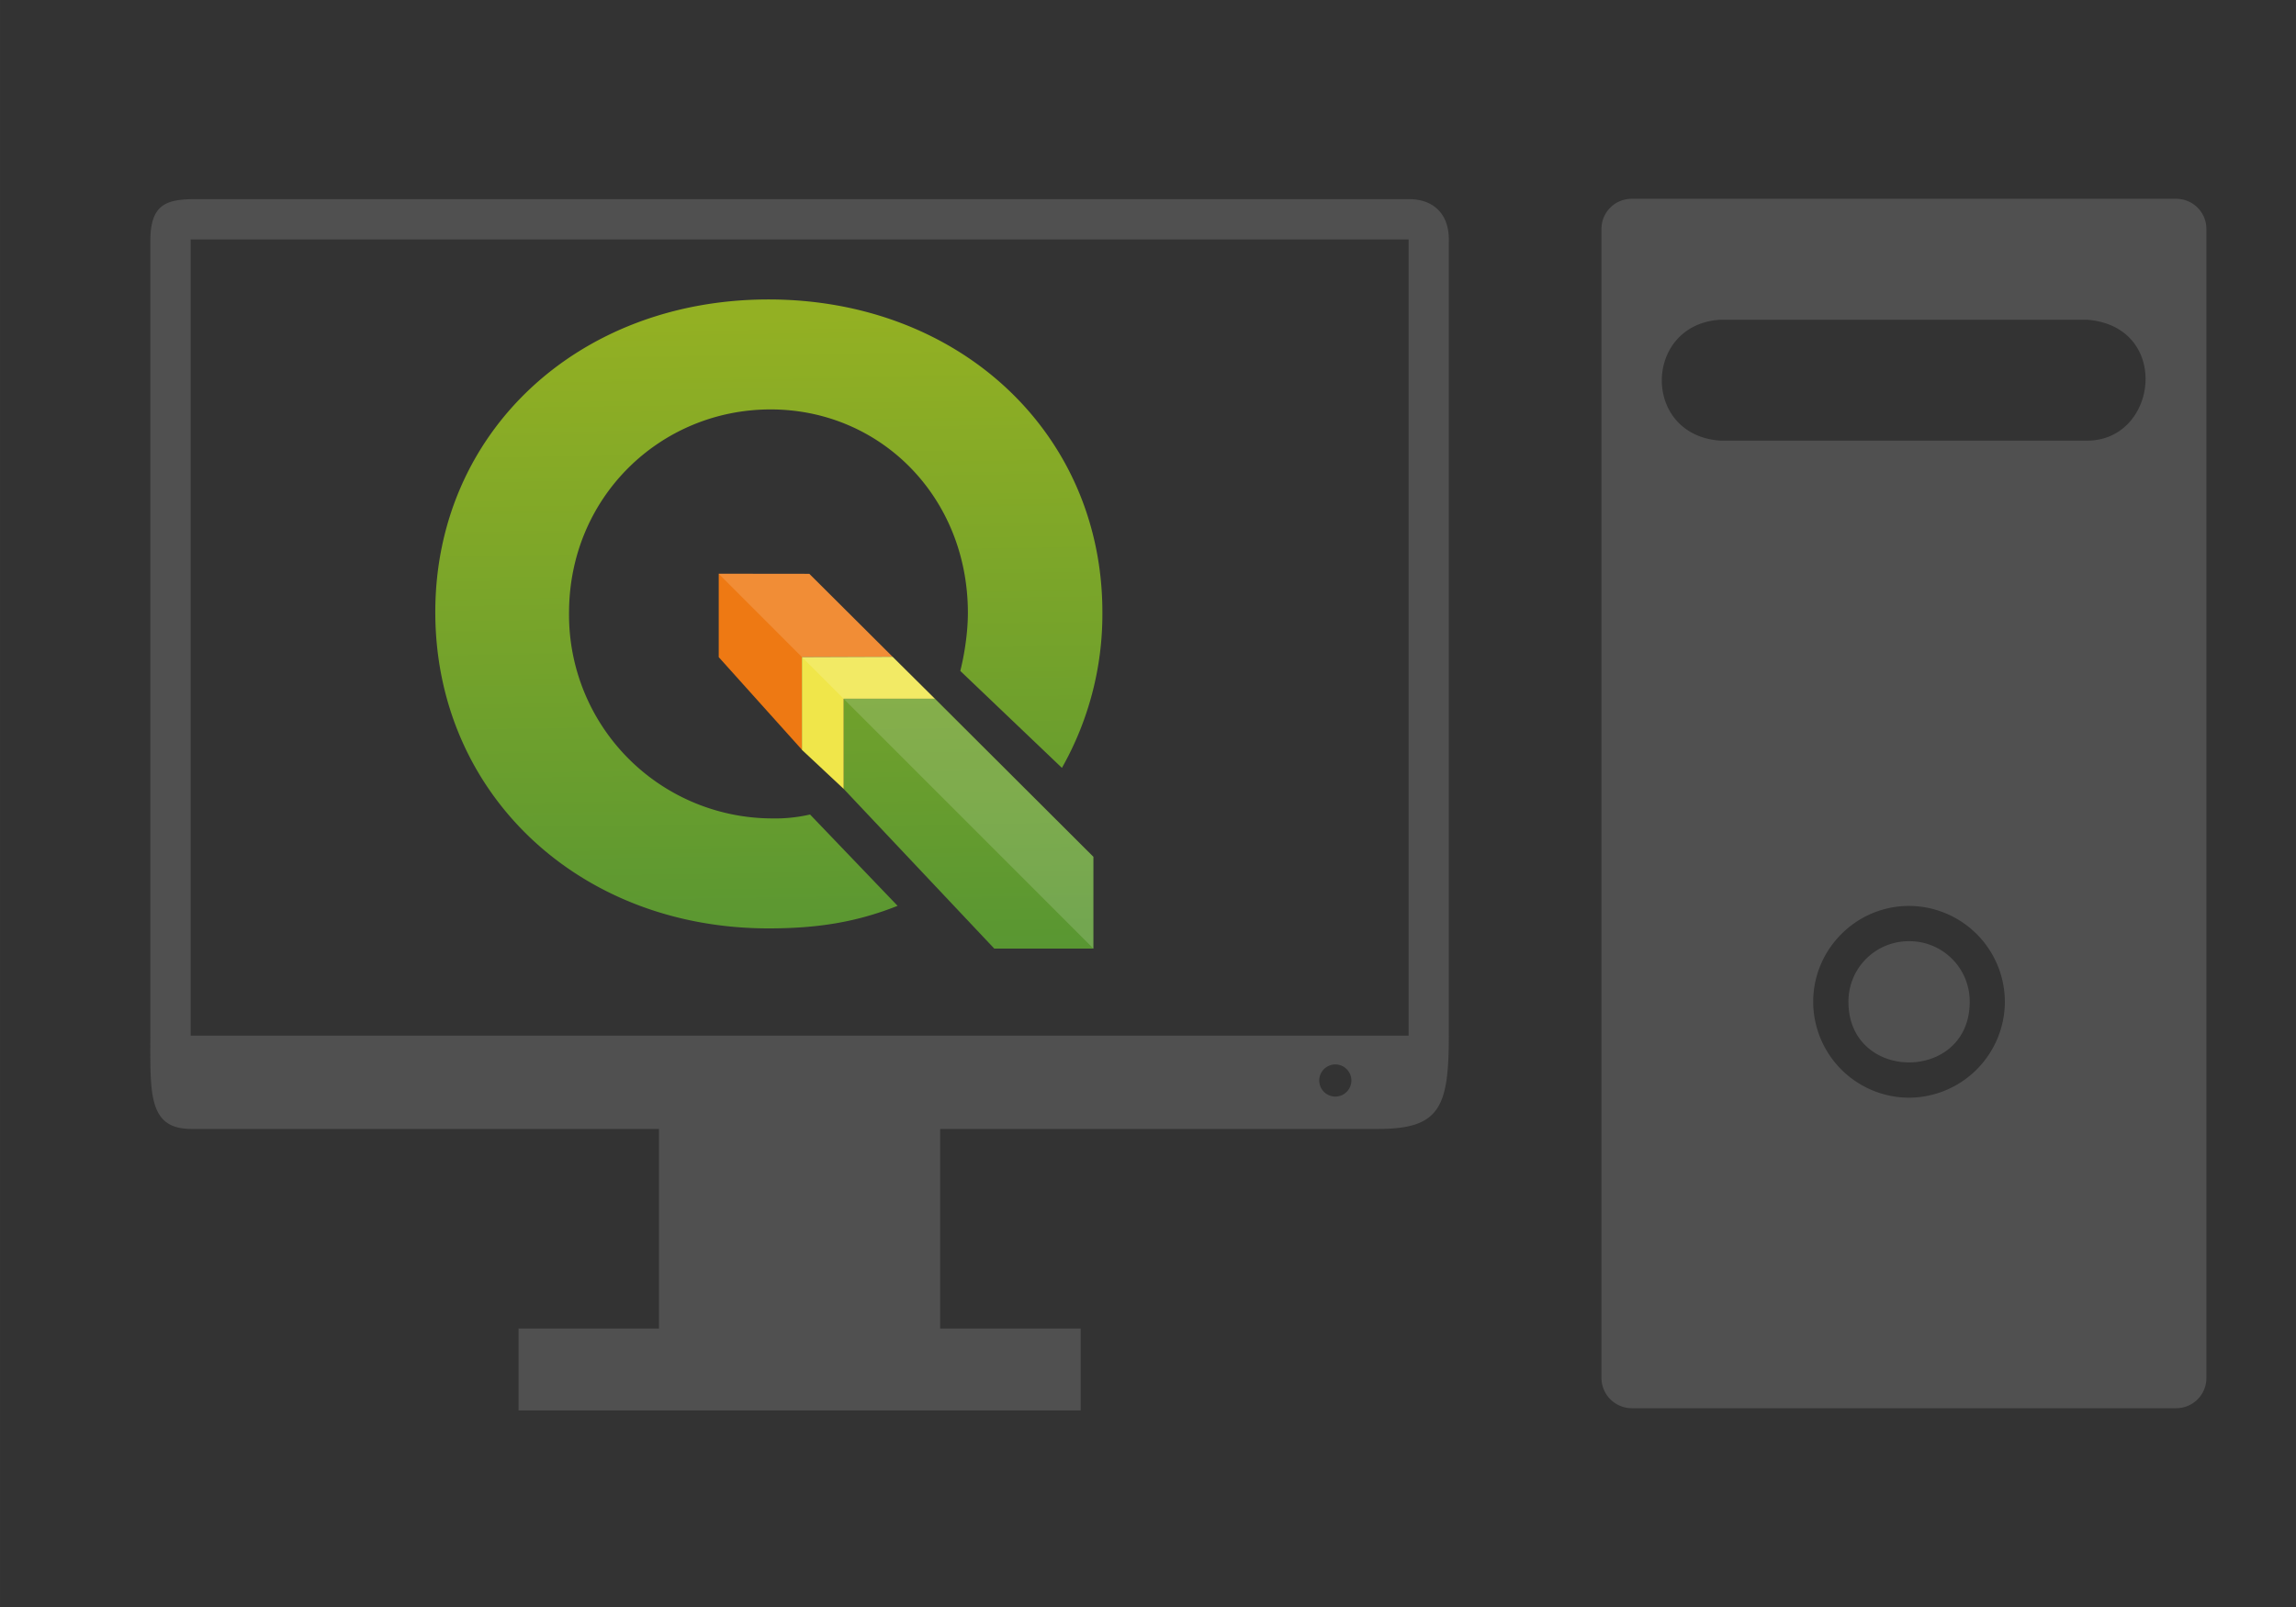 <svg width="80" height="56" viewBox="0 0 21.167 14.817" xmlns="http://www.w3.org/2000/svg"><rect x="0" y="0" width="21.167" height="14.817" fill="#333333" stroke="none"/><defs><linearGradient id="a" gradientUnits="userSpaceOnUse" x1="25.712" y1="32.037" x2="25.253" y2="1.835" gradientTransform="matrix(.192 0 0 .192 4.013 2.676)"><stop offset="0" style="stop-color:#589632"/><stop offset="1" style="stop-color:#93b023"/></linearGradient><linearGradient gradientTransform="matrix(.192 0 0 .192 4.013 2.676)" id="b" gradientUnits="userSpaceOnUse" x1="16.276" y1="32.118" x2="15.808" y2="1.311"><stop offset="0" style="stop-color:#589632"/><stop offset="1" style="stop-color:#93b023"/></linearGradient></defs><path d="M.826.718h13.381v13.38H.827Z" style="fill:none;stroke-width:.558"/><path style="fill:#ee7913;stroke-width:.192" d="M6.626 5.29v.769l.768.855v-.855l.835-.003-.768-.765Z"/><path style="fill:url(#a);stroke-width:.192" d="m7.778 7.274 1.388 1.472h.914V7.9L8.617 6.44h-.839Z"/><path style="fill:#f0e64a;stroke-width:.192" d="M7.393 6.059v.855l.385.36v-.832h.84l-.389-.386Z"/><path style="fill:url(#b);stroke-width:.192" d="M7.468 7.51a1.456 1.456 0 0 1-.364.036 1.877 1.877 0 0 1-1.858-1.895c0-1.07.845-1.876 1.858-1.876 1.012 0 1.819.806 1.819 1.876 0 .174-.03.377-.07.535l.937.894a2.878 2.878 0 0 0 .373-1.435c0-1.65-1.316-2.884-3.078-2.884-1.755 0-3.072 1.226-3.072 2.883 0 1.665 1.317 2.916 3.072 2.916.452 0 .81-.057 1.19-.208z"/><path style="opacity:.15;fill:#fff;stroke-width:.192" d="M7.461 5.29 10.08 7.9v.846L6.625 5.29Z"/><path style="fill:#505050;fill-opacity:1;stroke-width:2.194" d="M6.742 6.928c-.961.013-1.512.18-1.512 1.459v27.642c0 1.992-.082 3.25 1.415 3.25h16.28v6.944H18.04v2.85h19.555v-2.85h-4.887v-6.944h15.258c2.154 0 2.437-.792 2.437-3.275V8.326c0-.831-.48-1.398-1.398-1.398H6.742zm-.11 1.402h42.372v27.703H6.633V8.33zm39.821 28.705a.56.56 0 0 1 .56.559.56.56 0 0 1-.56.56.56.56 0 0 1-.558-.56.56.56 0 0 1 .558-.559z" transform="matrix(.265 0 0 .265 0 0)"/><path style="fill:#505050;fill-opacity:1;stroke:none;stroke-width:1.115;stroke-miterlimit:4;stroke-dasharray:none;stroke-opacity:1" d="M15.044 1.833a.278.278 0 0 0-.28.279v10.593a.28.28 0 0 0 .28.279h5.017a.278.278 0 0 0 .28-.28V2.112a.278.278 0 0 0-.28-.279zm.82 1.115h3.377c.778.061.657 1.113.001 1.115h-3.379c-.733-.047-.714-1.076 0-1.115zm1.735 5.405a.886.886 0 0 1 .884.884.887.887 0 0 1-.884.884.886.886 0 0 1-.883-.884c0-.486.397-.884.883-.884zm0 .325a.556.556 0 0 0-.558.559c0 .745 1.118.745 1.118 0a.556.556 0 0 0-.56-.559z"/></svg>
